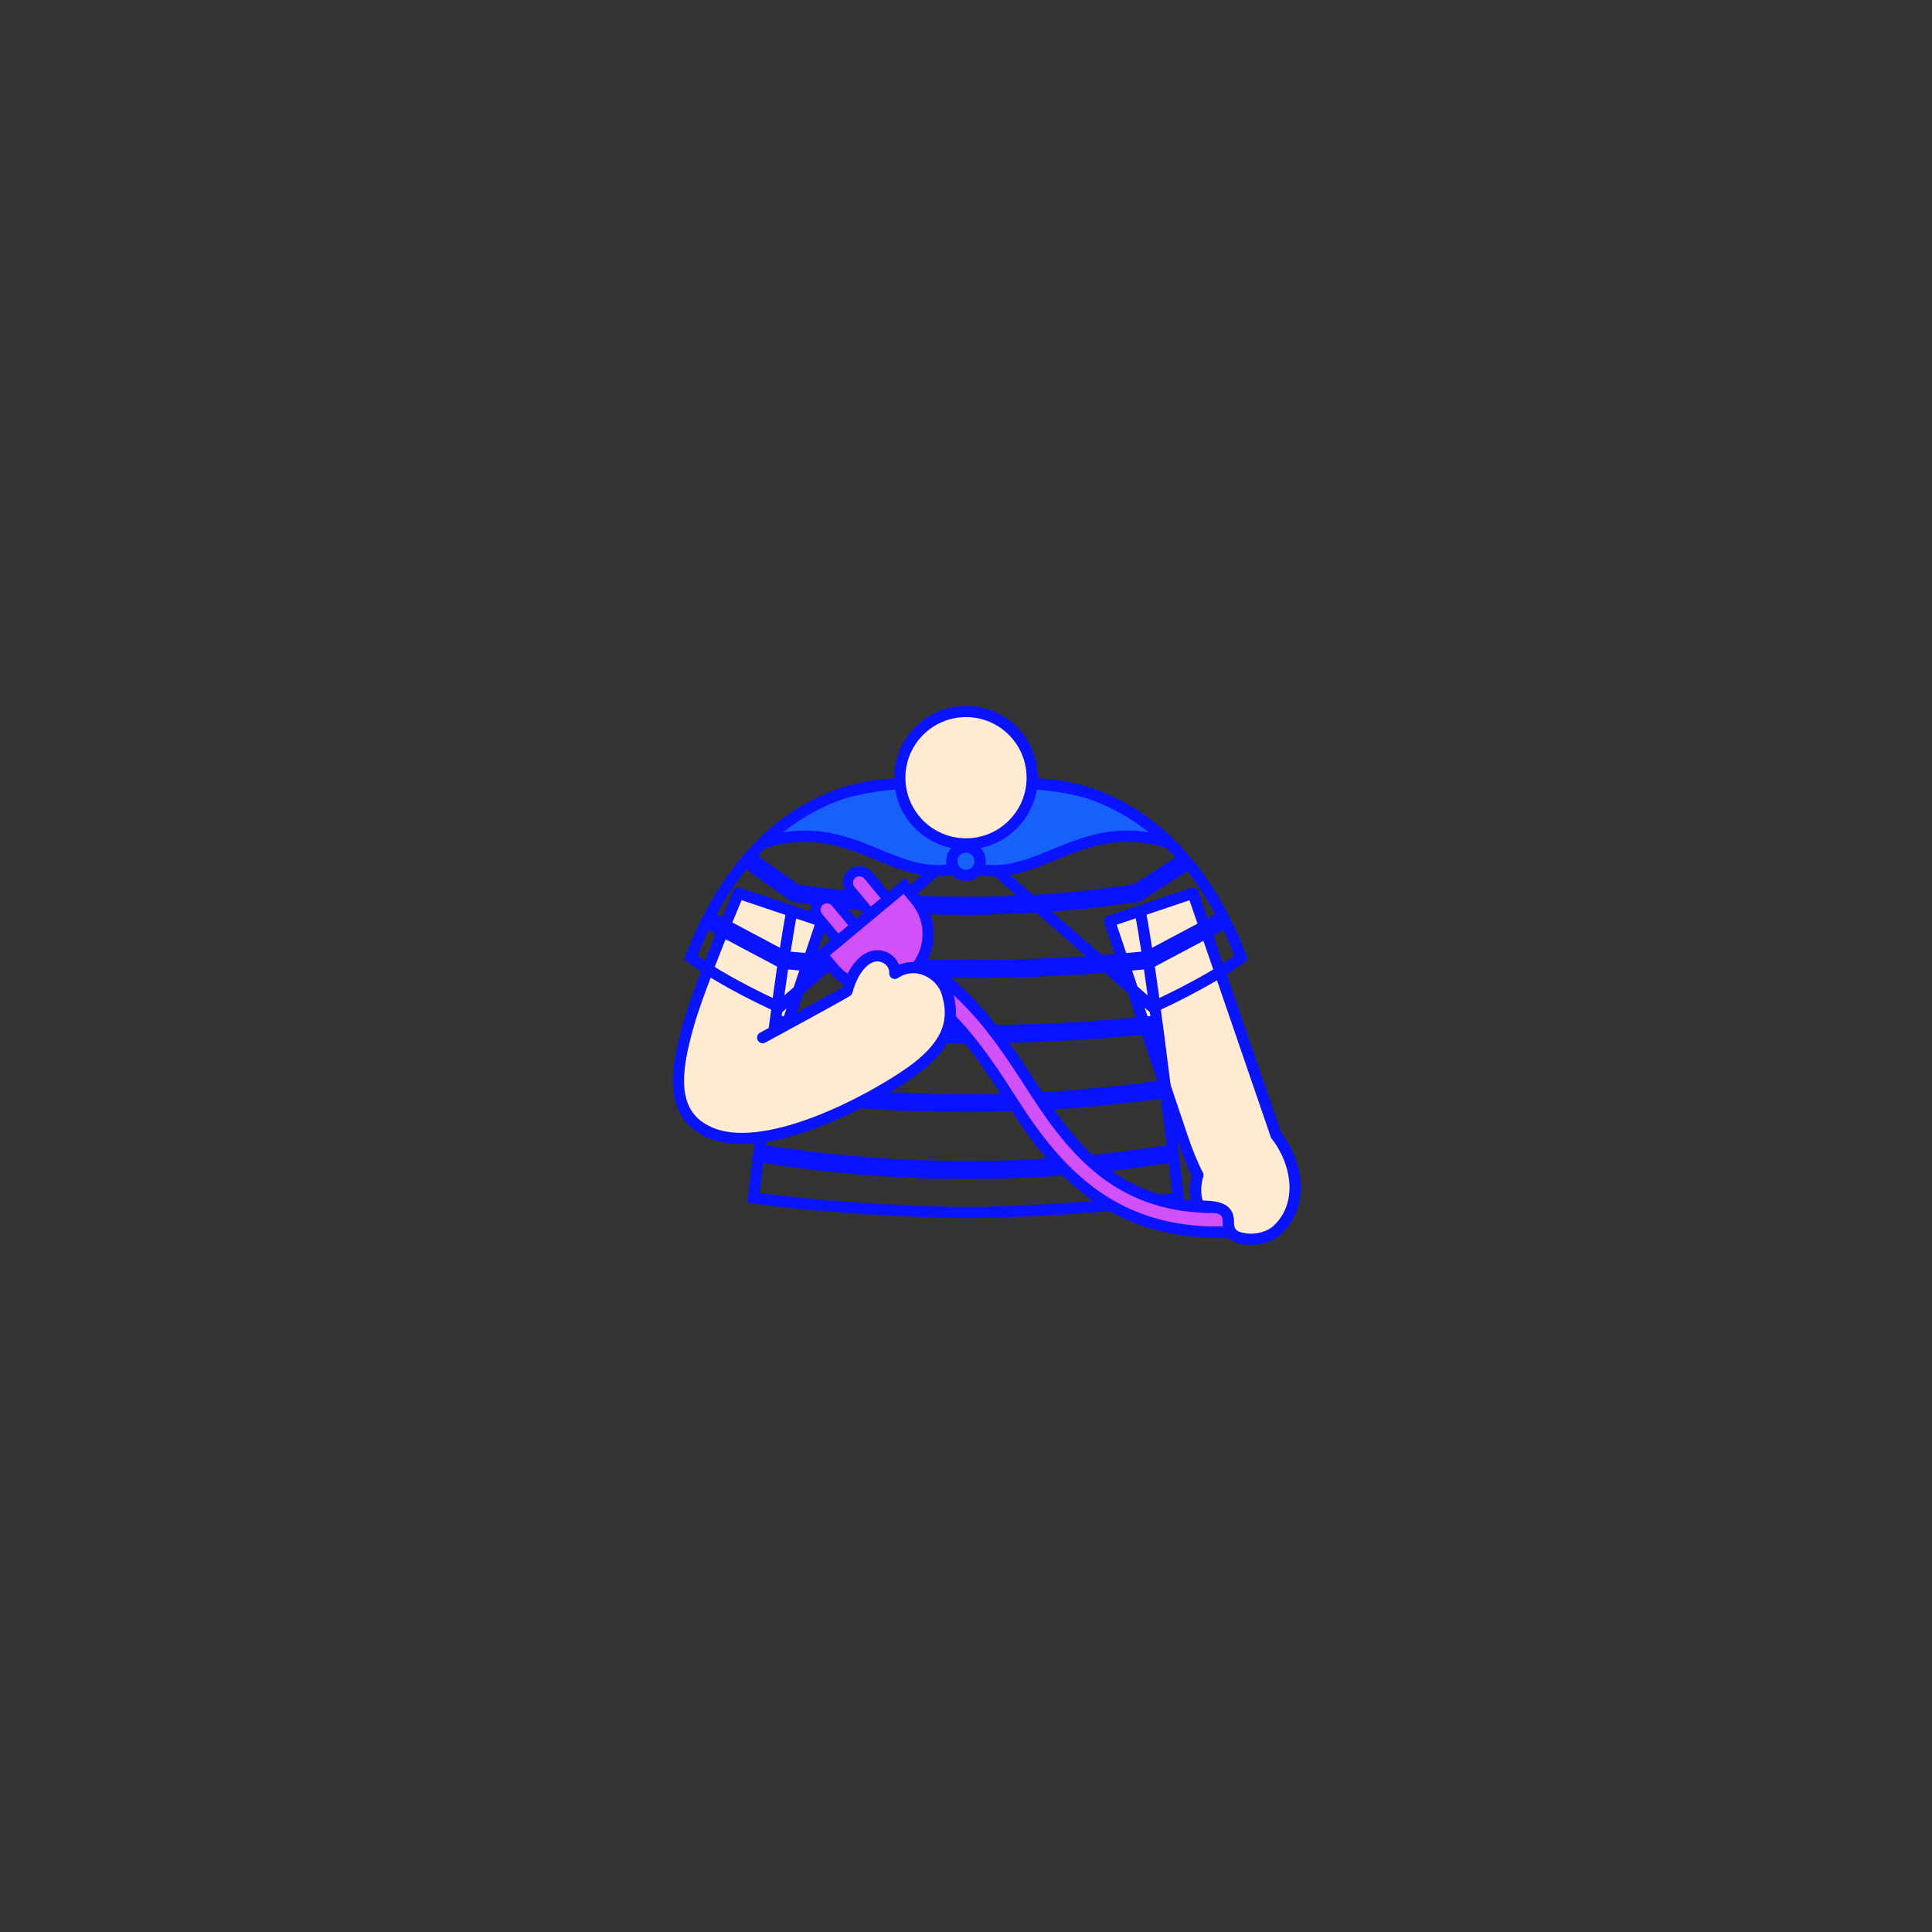 <svg class="tree-image-resource" viewBox="0 0 860 860" fill="none" xmlns="http://www.w3.org/2000/svg">
<rect x="0" y="0" width="860" height="860" fill="#333333" stroke="none"/>
<g clip-path="url(#clip0_137_3636)">
<path d="M337.862 493.13L365.822 410.08L328.702 397.59C328.702 397.59 311.042 439.41 306.152 457.17C301.262 474.93 297.302 495.25 314.972 503.67" fill="#FFEBD1"/>
<path d="M337.862 493.13L365.822 410.08L328.702 397.59C328.702 397.59 311.042 439.41 306.152 457.17C301.262 474.93 297.302 495.25 314.972 503.67" stroke="#0A13FF" stroke-width="5" stroke-linecap="round" stroke-linejoin="round"/>
<path d="M493.91 410.07L531.03 397.58L568.02 505.31C574.11 514.01 579.4 534.86 566.77 546.27C563.6 549.13 558.11 550.3 553.38 550.74C548.14 551.23 544.39 545.59 547.13 541.1C547.15 541.06 547.18 541.02 547.21 540.98C545.8 543.76 544.94 544.83 541.17 543.88C534.82 542.28 530.03 533.72 533.22 523.12C530.61 518.02 528.33 512.31 526.24 506.1L493.92 410.07H493.91Z" fill="#FFEBD1" stroke="#0A13FF" stroke-width="5" stroke-linecap="round" stroke-linejoin="round"/>
<path d="M430.003 375.64L346.923 448.35C346.923 448.35 323.163 437.89 307.473 426.25C330.873 364.79 373.053 348.93 400.143 348.93H426.993" class="fill"/>
<path d="M430.003 375.64L346.923 448.35C346.923 448.35 323.163 437.89 307.473 426.25C330.873 364.79 373.053 348.93 400.143 348.93H426.993" stroke="#0A13FF" stroke-width="5" stroke-miterlimit="10"/>
<path d="M430.004 375.64L513.084 448.35C513.084 448.35 536.844 437.89 552.534 426.25C529.134 364.79 486.954 348.93 459.864 348.93H433.014" class="fill"/>
<path d="M430.004 375.64L513.084 448.35C513.084 448.35 536.844 437.89 552.534 426.25C529.134 364.79 486.954 348.93 459.864 348.93H433.014" stroke="#0A13FF" stroke-width="5" stroke-miterlimit="10"/>
<path d="M503.773 390.84C496.423 372.78 486.463 354.73 430.003 354.73C373.543 354.73 363.573 372.78 356.233 390.84C343.933 421.07 335.453 533.65 335.453 533.65C365.043 537.95 400.683 539.89 430.003 539.76C459.323 539.9 494.963 537.95 524.553 533.65C524.553 533.65 516.073 421.07 503.773 390.84Z" class="fill"/>
<path d="M507.853 407.25C514.193 441.6 524.553 533.19 524.553 533.19C494.963 537.49 447.913 539.76 430.003 539.76C412.093 539.76 365.043 537.49 335.453 533.19C335.453 533.19 345.813 441.6 352.153 407.25" class="fill"/>
<path d="M507.853 407.25C514.193 441.6 524.553 533.19 524.553 533.19C494.963 537.49 447.913 539.76 430.003 539.76C412.093 539.76 365.043 537.49 335.453 533.19C335.453 533.19 345.813 441.6 352.153 407.25" stroke="#0A13FF" stroke-width="5" stroke-miterlimit="10"/>
<path d="M377.502 352.39C365.162 356.11 351.882 363.18 339.492 375.23C380.912 362.22 398.252 396.08 430.002 385.5L429.972 377.9L413.612 348.94H400.152C399.972 348.94 399.792 348.94 399.602 348.94C397.092 348.98 388.292 349.71 377.492 352.38L377.502 352.39Z" fill="#1860FC" stroke="#0A13FF" stroke-width="5" stroke-linecap="round" stroke-linejoin="round"/>
<path d="M482.504 352.39C494.844 356.11 508.124 363.18 520.514 375.23C479.094 362.22 461.754 396.08 430.004 385.5L430.034 377.9L446.394 348.94H459.854C460.034 348.94 460.214 348.94 460.404 348.94C462.914 348.98 471.714 349.71 482.514 352.38L482.504 352.39Z" fill="#1860FC" stroke="#0A13FF" stroke-width="5" stroke-linecap="round" stroke-linejoin="round"/>
<path d="M430.001 375.65C446.277 375.65 459.471 362.456 459.471 346.18C459.471 329.904 446.277 316.71 430.001 316.71C413.725 316.71 400.531 329.904 400.531 346.18C400.531 362.456 413.725 375.65 430.001 375.65Z" fill="#FFEBD1" stroke="#0A13FF" stroke-width="5" stroke-miterlimit="10"/>
<path d="M430.003 389.66C433.483 389.66 436.303 386.839 436.303 383.36C436.303 379.881 433.483 377.06 430.003 377.06C426.524 377.06 423.703 379.881 423.703 383.36C423.703 386.839 426.524 389.66 430.003 389.66Z" fill="#1860FC" stroke="#0A13FF" stroke-width="5" stroke-miterlimit="10"/>
<path d="M333.91 383.36L353.93 397.57C405.08 405.08 455.8 405.19 506.06 397.48L528.09 383.36" stroke="#0A13FF" stroke-width="8" stroke-miterlimit="10"/>
<path d="M348.422 427.32C403.292 432.58 457.532 432.71 511.112 427.32" stroke="#0A13FF" stroke-width="8" stroke-miterlimit="10"/>
<path d="M344.891 455.99C402.171 461.78 458.911 461.9 515.101 455.99" stroke="#0A13FF" stroke-width="8" stroke-miterlimit="10"/>
<path d="M341.23 484.66C400.65 493.26 459.92 493.21 519.05 484.66" stroke="#0A13FF" stroke-width="8" stroke-miterlimit="10"/>
<path d="M337.762 513.33C398.292 523.1 459.802 523.52 522.422 513.33" stroke="#0A13FF" stroke-width="8" stroke-miterlimit="10"/>
<path d="M541.412 548.45C540.422 548.45 539.452 548.44 538.492 548.41C493.062 547.13 469.072 519.14 451.592 491.92C435.632 467.07 419.143 441.37 386.413 429.48L384.062 428.63L387.823 418.29L390.173 419.14C426.393 432.3 443.913 459.59 460.853 485.97C488.293 528.71 512.562 537.47 540.562 537.47C542.833 537.47 545.182 537.4 547.542 537.26L550.042 537.11L550.703 548.09L548.203 548.24C545.913 548.38 543.622 548.45 541.412 548.45Z" fill="#D250F7"/>
<path d="M389.323 421.5C424.743 434.37 442.033 461.3 458.753 487.33C477.913 517.17 499.273 539.98 540.563 539.98C542.883 539.98 545.253 539.91 547.693 539.76L548.053 545.75C545.783 545.89 543.563 545.95 541.413 545.95C540.453 545.95 539.503 545.94 538.563 545.91C495.933 544.71 472.723 520.19 453.703 490.57C437.523 465.37 420.793 439.31 387.273 427.13L389.323 421.49M386.333 415.08L384.623 419.78L382.573 425.42L380.863 430.12L385.563 431.83C417.493 443.43 433.763 468.77 449.493 493.27C461.253 511.59 471.993 523.82 484.303 532.92C499.893 544.44 517.593 550.32 538.423 550.91C539.403 550.94 540.413 550.95 541.413 550.95C543.673 550.95 546.003 550.88 548.343 550.74L553.333 550.44L553.033 545.45L552.673 539.46L552.373 534.47L547.383 534.77C545.063 534.91 542.763 534.98 540.553 534.98C522.463 534.98 507.333 530.35 494.303 520.81C487.173 515.6 477.173 506.78 462.953 484.63C445.783 457.89 428.033 430.24 391.023 416.8L386.323 415.09L386.333 415.08Z" fill="#0A13FF"/>
<path d="M386.487 389.671C384.674 387.494 381.439 387.199 379.262 389.012C377.085 390.825 376.79 394.06 378.603 396.237L392.465 412.88C394.278 415.057 397.513 415.352 399.69 413.539C401.867 411.726 402.162 408.491 400.349 406.314L386.487 389.671Z" fill="#D250F7" stroke="#0A13FF" stroke-width="4.54" stroke-miterlimit="10"/>
<path d="M372.057 401.699C370.244 399.522 367.01 399.227 364.832 401.041C362.655 402.854 362.361 406.088 364.174 408.265L378.036 424.909C379.849 427.086 383.083 427.381 385.261 425.568C387.438 423.755 387.732 420.52 385.919 418.343L372.057 401.699Z" fill="#D250F7" stroke="#0A13FF" stroke-width="4.54" stroke-miterlimit="10"/>
<path d="M365.898 424.918L402.551 394.391L407.639 400.499C416.061 410.612 414.688 425.667 404.576 434.089C394.464 442.511 379.408 441.138 370.986 431.026L365.898 424.918Z" fill="#D250F7" stroke="#0A13FF" stroke-width="5" stroke-miterlimit="10"/>
<path d="M314.961 503.66C339.481 515.72 387.661 489.86 405.621 477.07C423.581 464.28 424.941 452.93 421.611 441.97C418.791 432.69 407.101 427.18 398.311 433.29C398.561 430.18 396.471 426.94 392.761 425.78C386.511 423.82 379.871 430.49 377.051 441.2C372.161 444.18 339.491 461.89 339.491 461.89" fill="#FFEBD1"/>
<path d="M314.961 503.66C339.481 515.72 387.661 489.86 405.621 477.07C423.581 464.28 424.941 452.93 421.611 441.97C418.791 432.69 407.101 427.18 398.311 433.29C398.561 430.18 396.471 426.94 392.761 425.78C386.511 423.82 379.871 430.49 377.051 441.2C372.161 444.18 339.491 461.89 339.491 461.89" stroke="#0A13FF" stroke-width="5" stroke-linecap="round" stroke-linejoin="round"/>
<path d="M568.02 505.31C577.48 517.37 580.92 536.35 568.29 547.75C565.12 550.61 559.77 551.94 555.46 551.6C550.21 551.19 546.72 549.44 546.8 544.11C546.88 538.78 543.95 536.82 533.61 536.87C532.02 533.2 531.62 528.41 533.21 523.11" fill="#FFEBD1"/>
<path d="M568.02 505.31C577.48 517.37 580.92 536.35 568.29 547.75C565.12 550.61 559.77 551.94 555.46 551.6C550.21 551.19 546.72 549.44 546.8 544.11C546.88 538.78 543.95 536.82 533.61 536.87C532.02 533.2 531.62 528.41 533.21 523.11" stroke="#0A13FF" stroke-width="5" stroke-linecap="round" stroke-linejoin="round"/>
<path d="M545.043 409.3L511.113 427.32" stroke="#0A13FF" stroke-width="8" stroke-miterlimit="10"/>
<path d="M314.961 409.3L348.891 427.32" stroke="#0A13FF" stroke-width="8" stroke-miterlimit="10"/>
</g>
<defs>
<clipPath id="clip0_137_3636">
<rect width="100%" height="100%" class="fill"/>
</clipPath>
</defs>
</svg>
